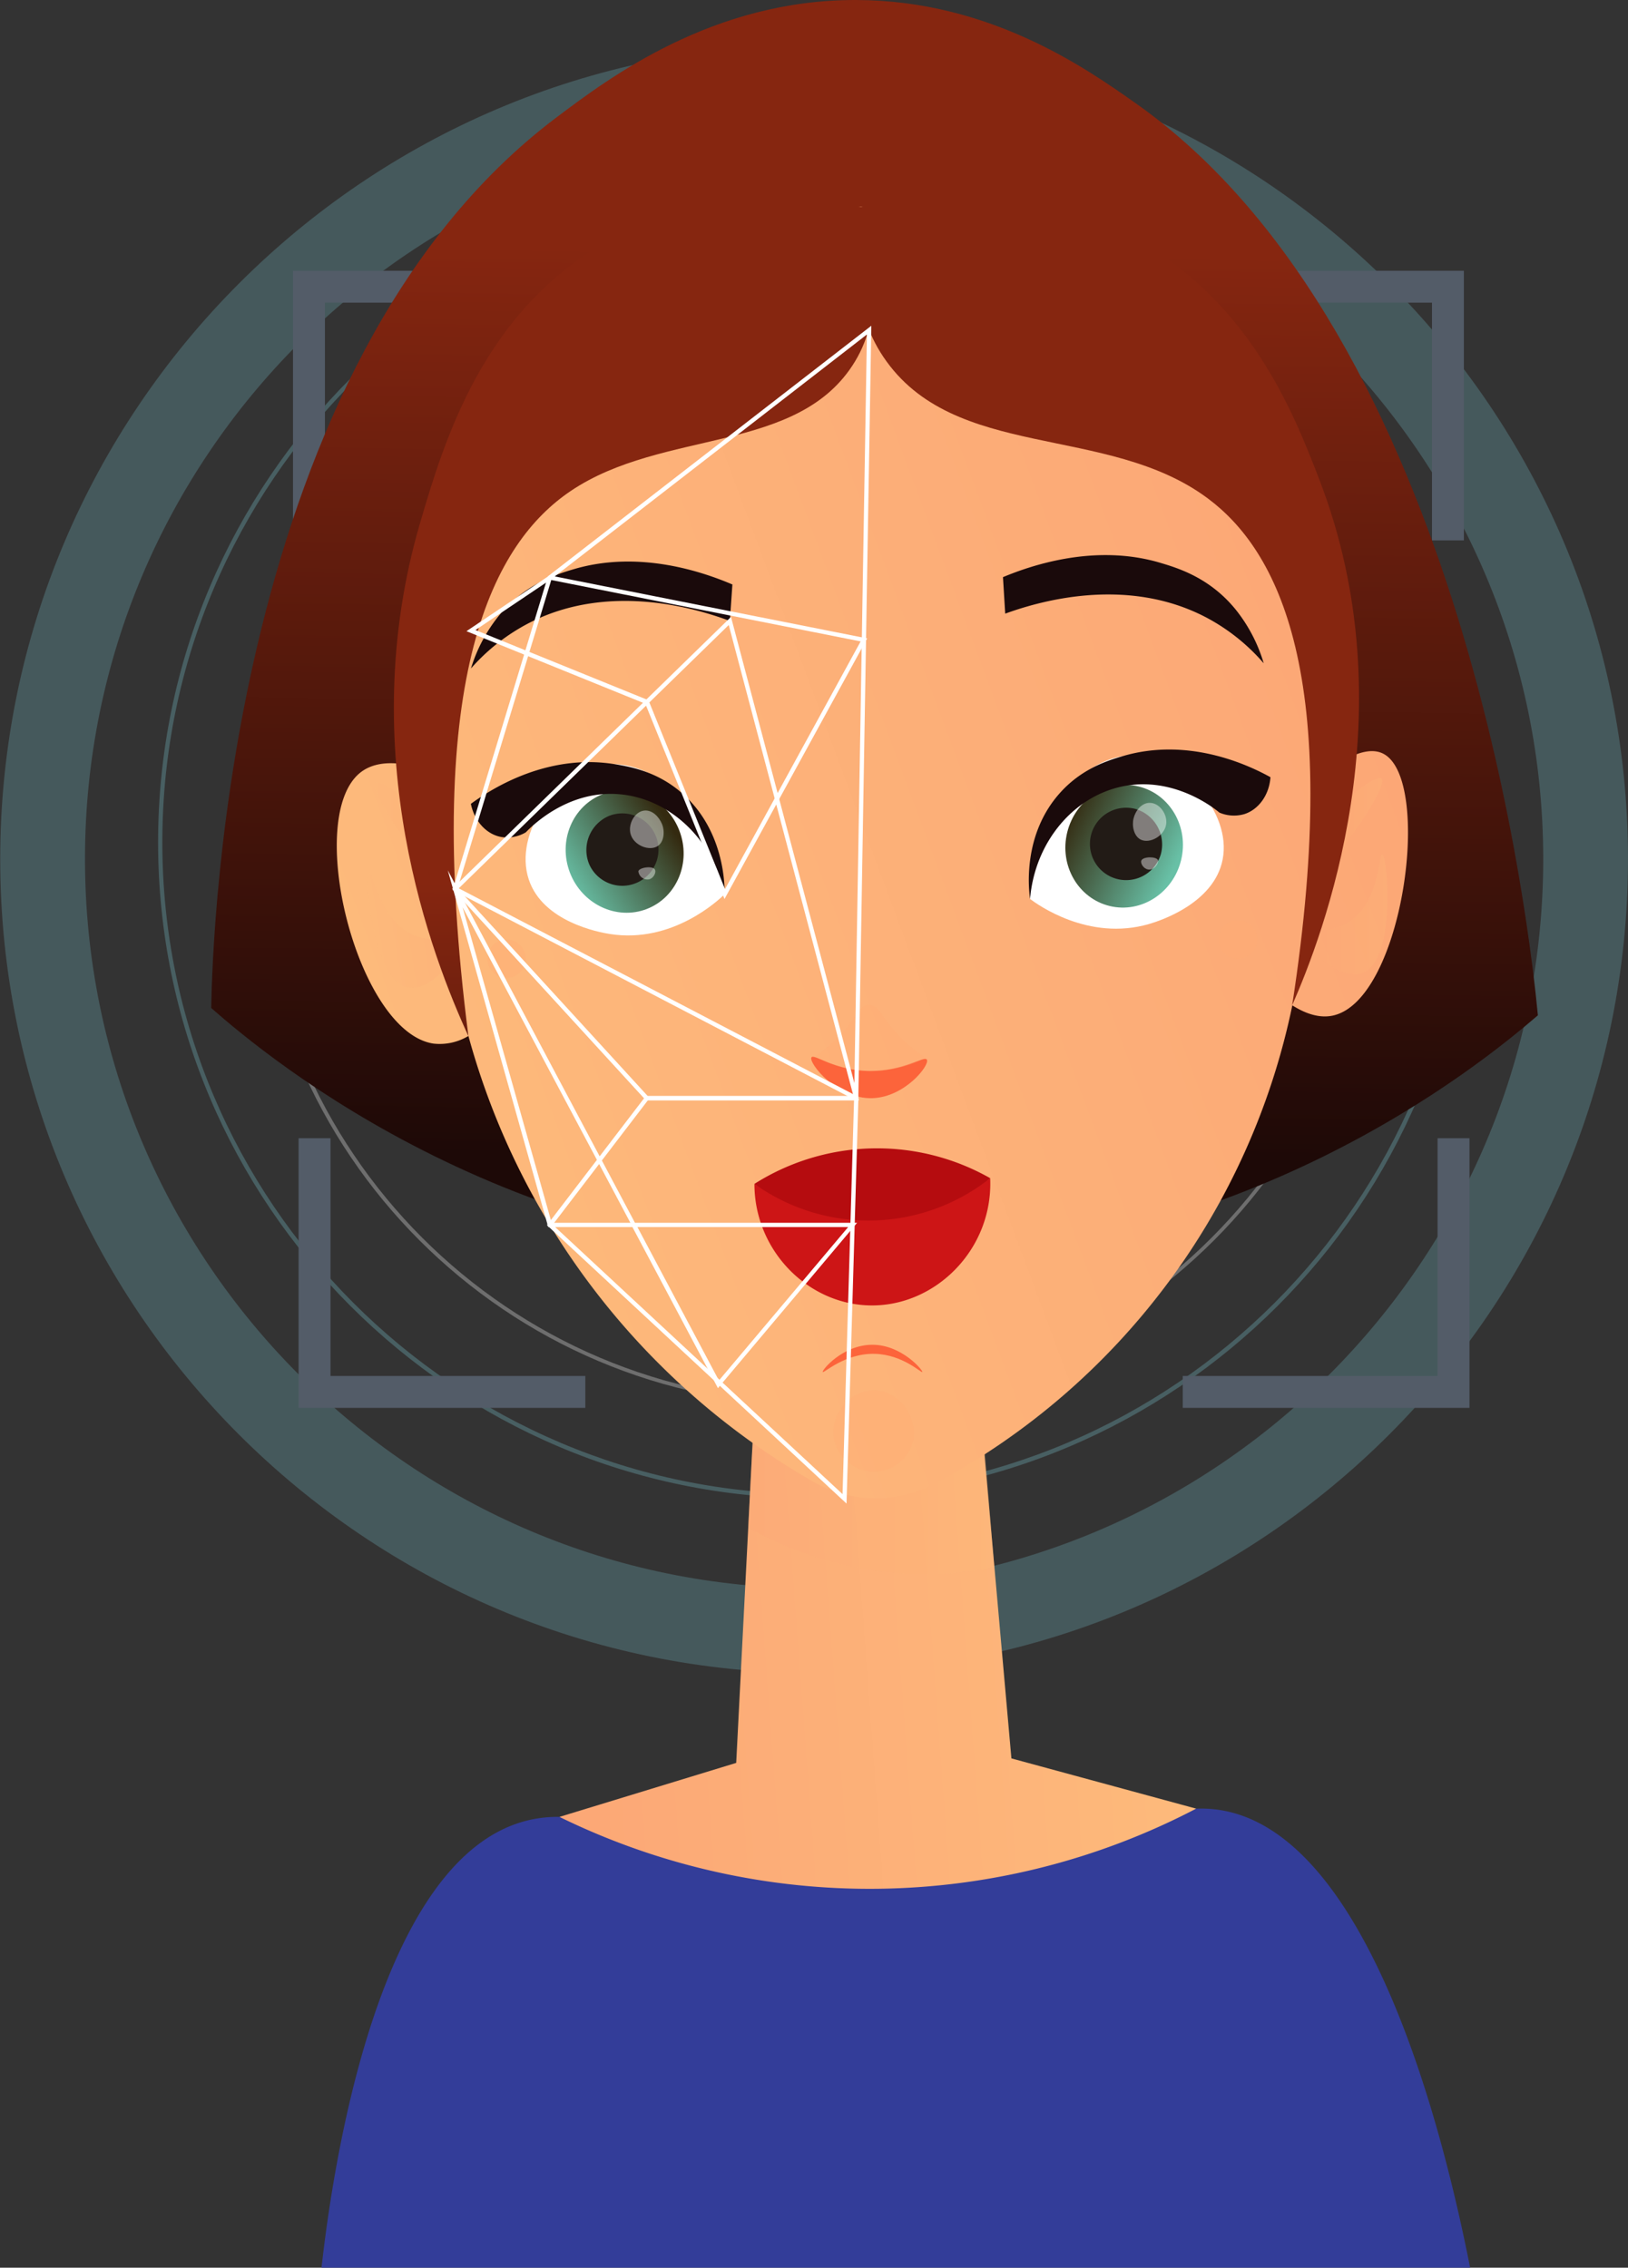 <svg xmlns="http://www.w3.org/2000/svg" xmlns:xlink="http://www.w3.org/1999/xlink" viewBox="0 0 384.11 534.92"><rect x="0" y="0" width="384.11" height="534.92" fill="#333333" stroke="none"/><defs><filter id="luminosity-noclip" x="245.79" y="-8416.38" width="53.99" height="32766" filterUnits="userSpaceOnUse" color-interpolation-filters="sRGB"><feFlood flood-color="#fff" result="bg"/><feBlend in="SourceGraphic" in2="bg"/></filter><mask id="mask" x="245.79" y="-8416.38" width="53.99" height="32766" maskUnits="userSpaceOnUse"><g style="filter:url(#luminosity-noclip)"/></mask><radialGradient id="_ÂÁ_Ï_ÌÌ_È_ËÂÌÚ_9" cx="498.79" cy="377.36" r="25.85" gradientTransform="matrix(-1, -0.03, -0.03, 1, 782.04, -121.56)" gradientUnits="userSpaceOnUse"><stop offset="0" stop-color="#fff"/><stop offset="1"/></radialGradient><filter id="luminosity-noclip-2" x="114.97" y="-8416.38" width="53.99" height="32766" filterUnits="userSpaceOnUse" color-interpolation-filters="sRGB"><feFlood flood-color="#fff" result="bg"/><feBlend in="SourceGraphic" in2="bg"/></filter><mask id="mask-2" x="114.97" y="-8416.38" width="53.99" height="32766" maskUnits="userSpaceOnUse"><g style="filter:url(#luminosity-noclip-2)"/></mask><radialGradient id="_ÂÁ_Ï_ÌÌ_È_ËÂÌÚ_9-2" cx="932.19" cy="390.15" r="25.85" gradientTransform="translate(-800.88 -121.56) rotate(-1.63)" xlink:href="#_ÂÁ_Ï_ÌÌ_È_ËÂÌÚ_9"/><linearGradient id="_ÂÁ_Ï_ÌÌ_È_ËÂÌÚ_51" x1="208.77" y1="59.33" x2="205.89" y2="273.55" gradientUnits="userSpaceOnUse"><stop offset="0" stop-color="#862610"/><stop offset="1" stop-color="#1d0907"/></linearGradient><linearGradient id="_ÂÁ_Ï_ÌÌ_È_ËÂÌÚ_27" x1="104.91" y1="424.61" x2="254.85" y2="424.61" gradientTransform="translate(-6.64 -18.96) rotate(-4.27)" gradientUnits="userSpaceOnUse"><stop offset="0" stop-color="#fca776"/><stop offset="1" stop-color="#fdba7b"/></linearGradient><linearGradient id="_ÂÁ_Ï_ÌÌ_È_ËÂÌÚ_27-2" x1="176.53" y1="345.23" x2="234.62" y2="345.23" gradientTransform="matrix(1, 0, 0, 1, 0, 0)" xlink:href="#_ÂÁ_Ï_ÌÌ_È_ËÂÌÚ_27"/><linearGradient id="_ÂÁ_Ï_ÌÌ_È_ËÂÌÚ_27-3" x1="500.76" y1="133.04" x2="750.43" y2="133.04" gradientTransform="matrix(-0.94, 0.35, 0.35, 0.94, 745.08, -149.08)" xlink:href="#_ÂÁ_Ï_ÌÌ_È_ËÂÌÚ_27"/><filter id="luminosity-noclip-3" x="245.79" y="216.82" width="53.99" height="49.27" filterUnits="userSpaceOnUse" color-interpolation-filters="sRGB"><feFlood flood-color="#fff" result="bg"/><feBlend in="SourceGraphic" in2="bg"/></filter><mask id="mask-3" x="245.79" y="216.82" width="53.99" height="49.27" maskUnits="userSpaceOnUse"><g style="mask:url(#mask);filter:url(#luminosity-noclip-3)"><path d="M281.91,217.5c3,.61,9.64,2,14,7.73,6.09,7.94,3.9,19.05.5,25.66C292,259.47,282.31,266.8,270.76,266c-13.26-.87-20.2-11.82-20.81-12.81-1.34-2.2-6.34-11.1-3.08-20.45C251.53,219.4,269.67,215,281.91,217.5Z" style="mix-blend-mode:multiply;fill:url(#_ÂÁ_Ï_ÌÌ_È_ËÂÌÚ_9)"/></g></mask><radialGradient id="_ÂÁ_Ï_ÌÌ_È_ËÂÌÚ_19" cx="498.79" cy="377.36" r="25.85" gradientTransform="matrix(-1, -0.03, -0.03, 1, 782.04, -121.56)" gradientUnits="userSpaceOnUse"><stop offset="0" stop-color="#ff0800"/><stop offset="1" stop-color="#ff0800"/></radialGradient><linearGradient id="_ÂÁ_Ï_ÌÌ_È_ËÂÌÚ_27-4" x1="309.68" y1="194.9" x2="326.12" y2="194.9" gradientTransform="matrix(1, 0, 0, 1, 0, 0)" xlink:href="#_ÂÁ_Ï_ÌÌ_È_ËÂÌÚ_27"/><linearGradient id="_ÂÁ_Ï_ÌÌ_È_ËÂÌÚ_27-5" x1="308.43" y1="215.68" x2="327.37" y2="215.68" gradientTransform="matrix(1, 0, 0, 1, 0, 0)" xlink:href="#_ÂÁ_Ï_ÌÌ_È_ËÂÌÚ_27"/><linearGradient id="_ÂÁ_Ï_ÌÌ_È_ËÂÌÚ_27-6" x1="146.39" y1="224.63" x2="165.34" y2="224.63" gradientTransform="matrix(-0.99, 0.16, 0.16, 0.99, 216.5, -27.48)" xlink:href="#_ÂÁ_Ï_ÌÌ_È_ËÂÌÚ_27"/><linearGradient id="_ÂÁ_Ï_ÌÌ_È_ËÂÌÚ_27-7" x1="-41.64" y1="195.92" x2="-25.21" y2="195.92" gradientTransform="matrix(-1, 0, 0, 1, 63.2, 0)" xlink:href="#_ÂÁ_Ï_ÌÌ_È_ËÂÌÚ_27"/><filter id="luminosity-noclip-4" x="114.97" y="217.26" width="53.99" height="49.27" filterUnits="userSpaceOnUse" color-interpolation-filters="sRGB"><feFlood flood-color="#fff" result="bg"/><feBlend in="SourceGraphic" in2="bg"/></filter><mask id="mask-4" x="114.97" y="217.26" width="53.99" height="49.27" maskUnits="userSpaceOnUse"><g style="mask:url(#mask-2);filter:url(#luminosity-noclip-4)"><path d="M132.83,217.94c-3,.61-9.63,2-14,7.73-6.09,7.94-3.89,19.05-.49,25.66,4.41,8.58,14.12,15.91,25.68,15.15,13.26-.87,20.2-11.81,20.8-12.81,1.35-2.2,6.34-11.1,3.09-20.44C163.22,219.84,145.08,215.41,132.83,217.94Z" style="mix-blend-mode:multiply;fill:url(#_ÂÁ_Ï_ÌÌ_È_ËÂÌÚ_9-2)"/></g></mask><radialGradient id="_ÂÁ_Ï_ÌÌ_È_ËÂÌÚ_19-2" cx="932.19" cy="390.15" r="25.85" gradientTransform="translate(-800.88 -121.56) rotate(-1.63)" xlink:href="#_ÂÁ_Ï_ÌÌ_È_ËÂÌÚ_19"/><linearGradient id="_ÂÁ_Ï_ÌÌ_È_ËÂÌÚ_51-2" x1="148.36" y1="208.88" x2="146.43" y2="351.82" xlink:href="#_ÂÁ_Ï_ÌÌ_È_ËÂÌÚ_51"/><linearGradient id="_ÂÁ_Ï_ÌÌ_È_ËÂÌÚ_51-3" x1="-89.57" y1="235.04" x2="-91.43" y2="373.35" gradientTransform="matrix(-1, 0, 0, 1, 173.44, 0)" xlink:href="#_ÂÁ_Ï_ÌÌ_È_ËÂÌÚ_51"/><linearGradient id="_ÂÁ_Ï_ÌÌ_È_ËÂÌÚ_8" x1="-249.87" y1="381.6" x2="-216.12" y2="381.6" gradientTransform="matrix(0.74, 0.37, -0.37, 0.78, 577.01, -10.64)" gradientUnits="userSpaceOnUse"><stop offset="0" stop-color="#342a10"/><stop offset="1" stop-color="#68c0a6"/></linearGradient><linearGradient id="_ÂÁ_Ï_ÌÌ_È_ËÂÌÚ_8-2" x1="-545.1" y1="536.11" x2="-511.35" y2="536.11" gradientTransform="matrix(-0.68, 0.46, 0.46, 0.72, -461.68, 55.37)" xlink:href="#_ÂÁ_Ï_ÌÌ_È_ËÂÌÚ_8"/></defs><title>facial-recognition</title><g style="isolation:isolate"><g id="Layer_2" data-name="Layer 2"><g id="_3" data-name="3"><g style="opacity:0.43"><path d="M216.57,166.52l-13.09-.32-.08,3.12c0,1-.15,2.08-.21,3.12-.18,2.07-.26,4.16-.57,6.22l13,1.51c.34-2.26.44-4.55.63-6.82.07-1.14.2-2.27.23-3.41Zm-10,6.15a3.28,3.28,0,0,1,3.42-3,3.13,3.13,0,0,1,3,3.42,3.17,3.17,0,0,1-3.45,3A3.24,3.24,0,0,1,206.52,172.67Z" style="fill:#5161ab;opacity:0.8"/><path d="M215.65,145.77l-13,1.49c.31,2.06.37,4.15.56,6.22s.22,4.16.27,6.24l13.09-.3c0-2.28-.08-4.56-.3-6.83S216,148,215.65,145.77Zm-9.11,7.48a3.23,3.23,0,0,1,3-3.41,3.18,3.18,0,0,1,3.45,3,3.13,3.13,0,0,1-3,3.41A3.27,3.27,0,0,1,206.54,153.25Z" style="fill:#5161ab;opacity:0.8"/></g><g style="opacity:0.25"><path d="M192.05,394.66c-105.89,0-192-86.15-192-192S86.16,10.55,192.05,10.55,384.11,96.71,384.11,202.61,298,394.66,192.05,394.66Zm0-364.11c-94.87,0-172,77.19-172,172.06S97.18,374.66,192.05,374.66s172.06-77.18,172.06-172S286.93,30.55,192.05,30.55Z" style="fill:#7dcad7"/></g><g style="opacity:0.29"><path d="M192.05,353.44C106.72,353.44,37.3,284,37.3,198.68S106.72,43.92,192.05,43.92s154.76,69.42,154.76,154.76S277.39,353.44,192.05,353.44Zm0-308.52c-84.78,0-153.75,69-153.75,153.76s69,153.76,153.75,153.76,153.76-69,153.76-153.76S276.84,44.92,192.05,44.92Z" style="fill:#7dcad7"/></g><g style="opacity:0.29"><path d="M192.7,331.47c-73.12,0-132.61-59.49-132.61-132.61S119.58,66.25,192.7,66.25s132.61,59.49,132.61,132.61S265.82,331.47,192.7,331.47Zm0-264.37C120.05,67.1,61,126.21,61,198.86s59.1,131.75,131.75,131.75S324.45,271.5,324.45,198.86,265.35,67.1,192.7,67.1Z" style="fill:#fff"/></g><polygon points="76.66 127.47 69.13 127.47 69.13 63.87 136.78 63.87 136.78 71.39 76.66 71.39 76.66 127.47" style="fill:#535c68"/><polygon points="345.39 127.47 337.86 127.47 337.86 71.39 277.74 71.39 277.74 63.87 345.39 63.87 345.39 127.47" style="fill:#535c68"/><polygon points="346.71 332.1 279.06 332.1 279.06 324.57 339.18 324.57 339.18 268.49 346.71 268.49 346.71 332.1" style="fill:#535c68"/><polygon points="138.1 332.1 70.45 332.1 70.45 268.49 77.98 268.49 77.98 324.57 138.1 324.57 138.1 332.1" style="fill:#535c68"/><path d="M211.55,297.43c82.16-1.45,136.6-45.26,151.3-57.93-1.71-17.84-16.9-160.37-95.1-215.29C256.1,16,233.39.08,202,0c-33.79-.09-58.22,18.3-70.71,27.7-77.09,58-81.13,192.42-81.46,210.07C63.38,249.67,122.47,299,211.55,297.43Z" style="fill:url(#_ÂÁ_Ï_ÌÌ_È_ËÂÌÚ_51)"/><path d="M178.11,329.62l-4.41,86.22L132,428.58c7.72,6,36.37,26.79,78,25.38a121.59,121.59,0,0,0,72.25-27.32l-43.62-11.86Q234.83,371.91,231,329Z" style="fill:url(#_ÂÁ_Ï_ÌÌ_È_ËÂÌÚ_27)"/><path d="M177.46,342.31l-.93,18.06a86.36,86.36,0,0,0,39.05,10.94,83.53,83.53,0,0,0,19-1.61l-4.09-50.59Z" style="opacity:0.3;mix-blend-mode:multiply;fill:url(#_ÂÁ_Ï_ÌÌ_È_ËÂÌÚ_27-2)"/><path d="M313.39,181.68c5-3.6,9.66-5.54,12.92-3.92,11.79,5.85,4.88,58.1-11.79,61.79-3.18.7-6.48-.42-9.61-2.4a166,166,0,0,1-84,112.64,29.86,29.86,0,0,1-29.28-.42,174.18,174.18,0,0,1-81.11-105,13.15,13.15,0,0,1-8.24,1.8c-18.07-2.7-30.71-53.76-17.08-64.07,4-3,10-2.46,16.8-.13-1.45-5-15-54.2,17.37-94.91,29.26-36.84,73.31-38,83.75-38.31,8.82-.24,59-1.59,91.38,39.38C326.23,128.3,314.85,176,313.39,181.68Z" style="fill:url(#_ÂÁ_Ï_ÌÌ_È_ËÂÌÚ_27-3)"/><g style="mask:url(#mask-3)"><path d="M281.91,217.5c3,.61,9.64,2,14,7.73,6.09,7.94,3.9,19.05.5,25.66C292,259.47,282.31,266.8,270.76,266c-13.26-.87-20.2-11.82-20.81-12.81-1.34-2.2-6.34-11.1-3.08-20.45C251.53,219.4,269.67,215,281.91,217.5Z" style="opacity:0.32;fill:url(#_ÂÁ_Ï_ÌÌ_È_ËÂÌÚ_19)"/></g><path d="M288.41,218.94a4.54,4.54,0,1,0,6.35-1A4.54,4.54,0,0,0,288.41,218.94Z" style="fill:#fdac74;opacity:0.3;mix-blend-mode:screen"/><path d="M236.64,136.14c.18,2.87.35,5.74.53,8.61,7.27-2.64,28.24-9.14,47.37.87a46.8,46.8,0,0,1,13.62,10.84,37,37,0,0,0-6.58-12.63c-6-7.41-13.36-9.74-17.59-11C258.44,128.1,243.19,133.41,236.64,136.14Z" style="fill:#1a0a0b"/><path d="M326,183.73c-.82-1.06-5.77,2.4-8.8,5.62-6,6.34-8.43,15.91-7.19,16.83C312.12,207.75,327.67,185.94,326,183.73Z" style="opacity:0.3;mix-blend-mode:multiply;fill:url(#_ÂÁ_Ï_ÌÌ_È_ËÂÌÚ_27-4)"/><path d="M308.5,220.76c.63-1.94,5.06-.39,9.61-3.21,7.52-4.65,7.11-16.12,8-16,1.32.16,3.43,25.25-4.81,28C316,231.35,307.56,223.65,308.5,220.76Z" style="opacity:0.3;mix-blend-mode:multiply;fill:url(#_ÂÁ_Ï_ÌÌ_È_ËÂÌÚ_27-5)"/><path d="M107.64,222.26c-.93-1.81-5.06.4-10-1.67-8.15-3.42-9.54-14.82-10.41-14.57-1.27.36.55,25.48,9.12,26.94C101.83,233.89,109,225,107.64,222.26Z" style="opacity:0.3;mix-blend-mode:multiply;fill:url(#_ÂÁ_Ï_ÌÌ_È_ËÂÌÚ_27-6)"/><path d="M88.54,184.76c.81-1.07,5.76,2.39,8.79,5.61,6,6.34,8.44,15.92,7.2,16.84C102.41,208.78,86.85,187,88.54,184.76Z" style="opacity:0.3;mix-blend-mode:multiply;fill:url(#_ÂÁ_Ï_ÌÌ_È_ËÂÌÚ_27-7)"/><path d="M191.45,249.43c.59-1,5.48,3.16,13.88,3.2,8,0,12.74-3.69,13.35-2.67.75,1.25-5.11,8.81-12.81,9.08C197.39,259.33,190.7,250.64,191.45,249.43Z" style="fill:#fc643b"/><path d="M172.8,137.87q-.3,4.31-.59,8.6c-7.26-2.69-28.17-9.37-47.38.48a47,47,0,0,0-13.71,10.73,36.93,36.93,0,0,1,6.69-12.57c6.1-7.37,13.43-9.63,17.68-10.88C151.08,129.65,166.28,135.09,172.8,137.87Z" style="fill:#1a0a0b"/><path d="M194.12,323.63c.24.38,5.17-4.46,12.28-4.28,6.62.17,11,4.6,11.21,4.28s-4.83-6.43-11.8-6.42S193.86,323.22,194.12,323.63Z" style="fill:#fc643b"/><path d="M206.4,327.91c-5.83-.15-10.85,5.93-9.61,11.75a9.76,9.76,0,0,0,10.14,7.48,9.58,9.58,0,0,0,8.41-6.81C216.87,334.75,212.39,328.07,206.4,327.91Z" style="fill:#fdac74;opacity:0.3;mix-blend-mode:screen"/><path d="M205,237c-1.66,0-2.74,2-4.11,3.9a34.07,34.07,0,0,1-8.61,8.31,27.83,27.83,0,0,0,26.13.3,35.62,35.62,0,0,1-9.41-8.91C207.83,238.9,206.67,236.93,205,237Z" style="fill:#fdac74;opacity:0.3;mix-blend-mode:screen"/><g style="mask:url(#mask-4)"><path d="M132.83,217.94c-3,.61-9.63,2-14,7.73-6.09,7.94-3.89,19.05-.49,25.66,4.41,8.58,14.12,15.91,25.68,15.15,13.26-.87,20.2-11.81,20.8-12.81,1.35-2.2,6.34-11.1,3.09-20.44C163.22,219.84,145.08,215.41,132.83,217.94Z" style="opacity:0.32;fill:url(#_ÂÁ_Ï_ÌÌ_È_ËÂÌÚ_19-2)"/></g><path d="M115.85,223.48a4.54,4.54,0,1,0,6.34-1A4.53,4.53,0,0,0,115.85,223.48Z" style="fill:#fdac74;opacity:0.3;mix-blend-mode:screen"/><path d="M233.63,277.92A54.09,54.09,0,0,0,178,279.26a41.52,41.52,0,0,0,26,10.32C220.72,290,231.62,279.87,233.63,277.92Z" style="fill:#b50c0f"/><path d="M178,279.26a46.23,46.23,0,0,0,55.62-1.34c.75,16.83-13.09,30.52-28.72,30C190.4,307.46,178,294.86,178,279.26Z" style="fill:#cd1516"/><path d="M203.12,48.8c3.26,10.7,5.55,25-1.39,36.46-13.24,21.9-45.24,15.79-67.14,30.6-17.72,12-35.13,42.44-24.07,128.56C102.07,226,83.17,177.68,99.13,123.3c5.68-19.34,14.92-50.4,45-66.86C166.44,44.2,190.22,46.44,203.12,48.8Z" style="fill:url(#_ÂÁ_Ï_ÌÌ_È_ËÂÌÚ_51-2)"/><path d="M203.12,48.8c-1.77,10.27-2.28,24.07,5.27,35.34C225,108.92,261.2,99.81,285,117.59c16.33,12.18,32,41.28,19.87,119.56,7.09-16.22,27.72-69,6.34-124.22-6.11-15.8-16.62-42.75-45.22-57.61C241.5,42.57,216,46,203.12,48.8Z" style="fill:url(#_ÂÁ_Ï_ÌÌ_È_ËÂÌÚ_51-3)"/><path d="M203.12,48.8c-1.77,10.27-2.28,24.07,5.27,35.34C225,108.92,261.2,99.81,285,117.59c16.33,12.18,32,41.28,19.87,119.56,7.09-16.22,27.72-69,6.34-124.22-6.11-15.8-16.62-42.75-45.22-57.61C241.5,42.57,216,46,203.12,48.8Z" style="fill:url(#_ÂÁ_Ï_ÌÌ_È_ËÂÌÚ_51-3)"/><path d="M288.46,202.8c-2.06,10.35-14.92,14.45-17.35,15.16-14.32,4.17-26.46-4.69-28.08-5.91-.43-20.47,13.14-34.3,24.79-33.87C278.64,178.59,290.72,191.41,288.46,202.8Z" style="fill:#fff"/><path d="M278.67,202.88c-1.9,7.79-9.45,12.64-16.87,10.83s-11.91-9.58-10-17.36,9.44-12.64,16.86-10.83S280.56,195.1,278.67,202.88Z" style="fill:url(#_ÂÁ_Ï_ÌÌ_È_ËÂÌÚ_8)"/><path d="M273.89,201.48a8.54,8.54,0,1,1-6.18-10.71A8.74,8.74,0,0,1,273.89,201.48Z" style="fill:#221b16"/><path d="M275.14,194.47c-.44,2.78-3.91,4.62-6,3.58-1.63-.82-2.12-3.24-1.69-5s1.85-3.67,3.8-3.67C273.54,189.35,275.52,192.06,275.14,194.47Z" style="fill:#fff;opacity:0.43"/><path d="M299.75,183.33c-4.31-2.38-18.86-9.73-34.95-4.94-3.42,1-9.44,2.88-14.52,8.44-9.16,10-7.54,23.15-7.25,25.22,1.13-13.36,10.17-24.1,21.72-26.53,12-2.54,21.59,5,22.95,6.16a8.74,8.74,0,0,0,5.91.35C297,190.93,299.47,187.48,299.75,183.33Z" style="fill:#1a0a0b"/><path d="M273.21,202.9c.27.68-.87,2.46-2.33,2.2-1.11-.19-1.86-1.47-1.59-2.11C269.71,202,272.86,202,273.21,202.9Z" style="fill:#fff;opacity:0.43"/><path d="M124.77,207.49c3.35,10,16.63,12.44,19.13,12.83,14.74,2.32,25.65-8,27.11-9.43-2.18-20.35-17.39-32.35-28.89-30.44C131.44,182.23,121.08,196.47,124.77,207.49Z" style="fill:#fff"/><path d="M134.46,205.83c2.87,7.48,11,11.33,18.11,8.6s10.59-11,7.72-18.49-11-11.34-18.1-8.6S131.6,198.35,134.46,205.83Z" style="fill:url(#_ÂÁ_Ï_ÌÌ_È_ËÂÌÚ_8-2)"/><path d="M139,203.83a8.54,8.54,0,1,0,4.77-11.4A8.75,8.75,0,0,0,139,203.83Z" style="fill:#221b16"/><path d="M148.79,196.77c.78,2.7,4.46,4.09,6.4,2.79,1.52-1,1.7-3.48,1-5.18s-2.3-3.41-4.24-3.17C149.73,191.49,148.11,194.43,148.79,196.77Z" style="fill:#fff;opacity:0.43"/><path d="M111.1,189.61c4-2.91,17.47-12.05,34-9.34,3.52.58,9.73,1.66,15.47,6.53,10.36,8.78,10.42,22,10.4,24.09-2.82-13.1-13.15-22.6-24.92-23.55-12.26-1-20.77,7.74-22,9a8.66,8.66,0,0,1-5.82,1.09C114.78,196.8,111.91,193.69,111.1,189.61Z" style="fill:#1a0a0b"/><path d="M150.62,205.52a2.16,2.16,0,0,0,2.59,1.89c1.08-.33,1.66-1.69,1.31-2.29C154,204.17,150.85,204.6,150.62,205.52Z" style="fill:#fff;opacity:0.43"/><path d="M287.38,426.89a29.43,29.43,0,0,0-5.17-.25A166.34,166.34,0,0,1,132,428.58a29.66,29.66,0,0,0-7.09.73c-35.49,8.09-46.3,81-49.05,105.61h271C341.16,506,323.7,432,287.38,426.89Z" style="fill:#333d99"/><path d="M202.66,259.55H152.39L106.7,209.66l65.77-64.14Zm-49.83-1h48.54L171.94,147.43l-63.85,62.26Z" style="fill:#fff"/><path d="M199.73,354.67,129.05,289l23.32-30.47h50.16l0,.51ZM130.4,288.9l68.39,63.54,2.71-92.89H152.86Z" style="fill:#fff"/><path d="M169.39,327.44l-20.18-38H129.35l-.11-.37-23.59-83.77,44.16,83.14h52.41Zm-19-38,19.23,36.2,30.5-36.2Zm-20.24-1h18.58L109.14,214Z" style="fill:#fff"/><path d="M202.5,259.86l-.72-.37-95-49.56,22.5-74,.13-.09,76.17-59ZM108,209.42l93.54,48.81,3-179.33-74.39,57.64Z" style="fill:#fff"/><path d="M170.94,212.06,152.25,166l-42.19-17.11,19.56-13.13.2,0,74.78,14.83Zm-58.76-63.44L153,165.18l18.06,44.55,32-58.43-73.24-14.53Z" style="fill:#fff"/></g></g></g></svg>